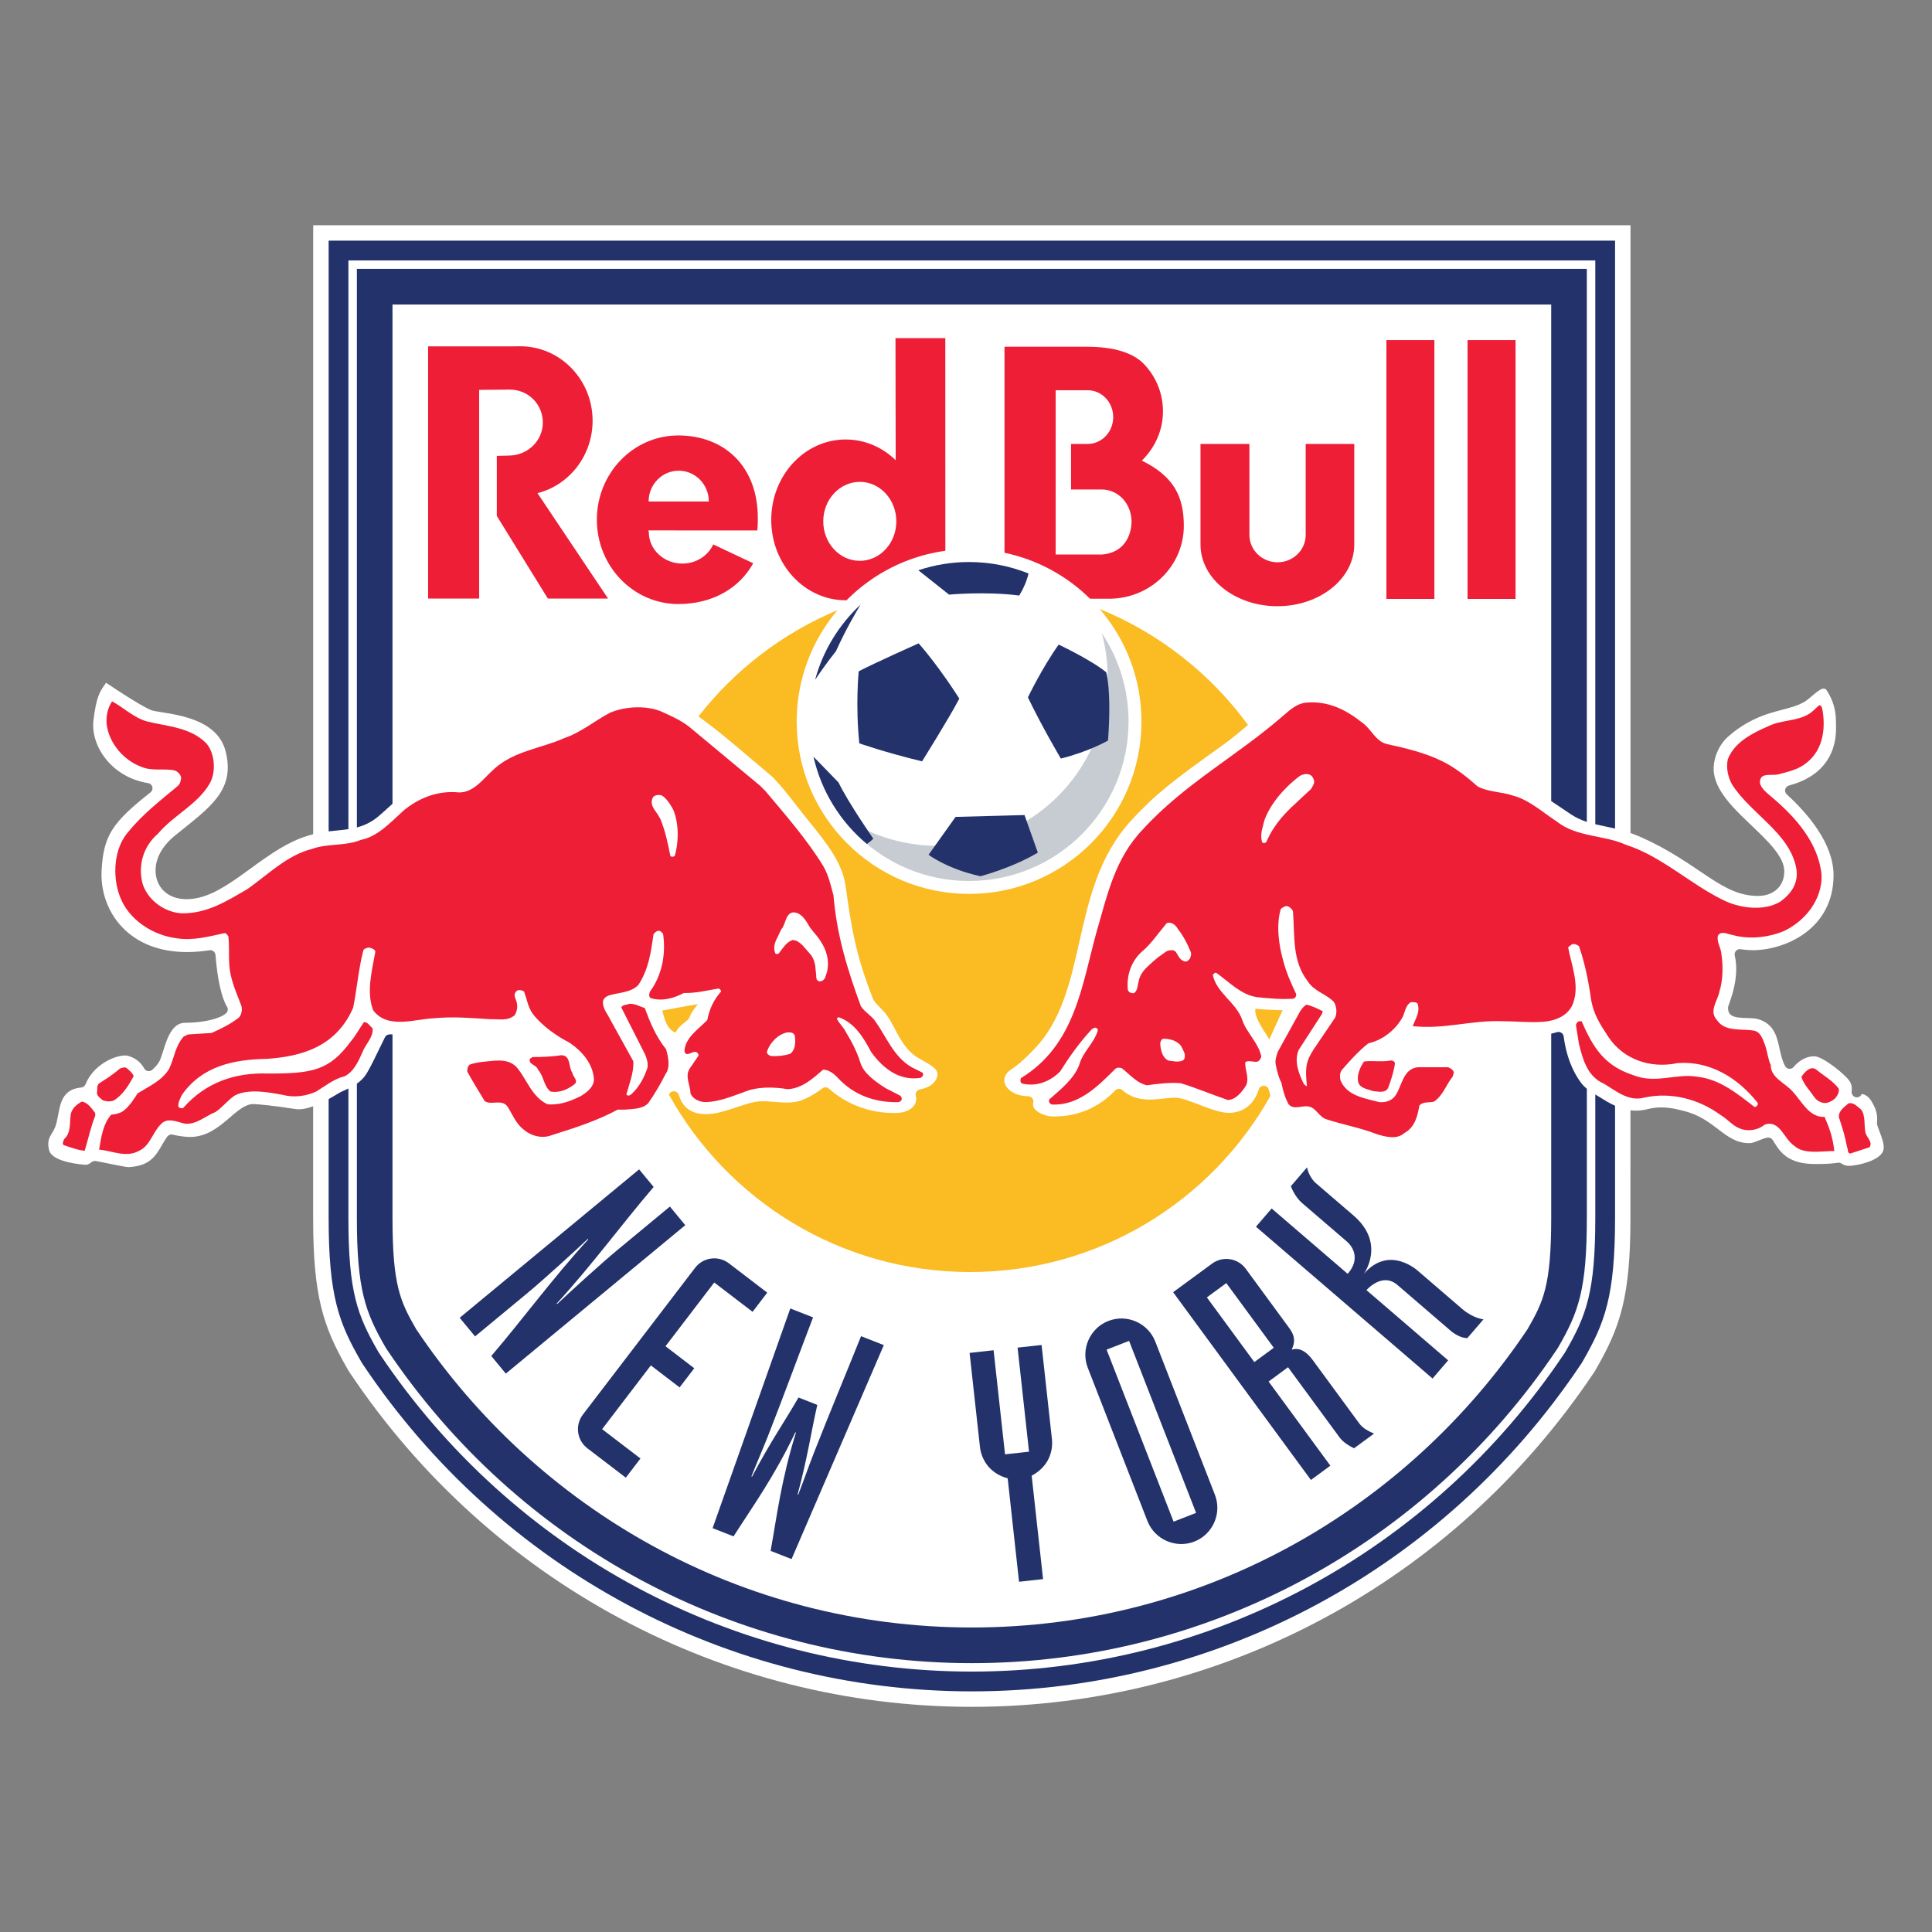 <svg height="1000" width="1000" xmlns="http://www.w3.org/2000/svg"><rect width="100%" height="100%" fill="#808080" stroke="none"/><g transform="matrix(3.357 0 0 3.357 25 116.573)"><path d="m 282.877 141.316 c -.102 -.412 -.261 -.857 -.391 -1.204 l -.122 -.323 c -.1 -.264 -.196 -.517 -.293 -.8 c -.039 -.127 -.081 -.251 -.102 -.356 c -.017 -.078 -.019 -.154 -.015 -.232 c .134 -1.506 -.244 -2.289 -.835 -3.312 c -.457 -.8 -1.099 -1.113 -1.528 -1.133 c -.11 .318 -.408 .51 -.738 .51 c -.046 0 -.09 -.005 -.137 -.01 c -.424 -.066 -.718 -.485 -.668 -.91 c .012 -.102 .025 -.21 .029 -.332 c .012 -.401 -.076 -.759 -.276 -1.133 c -.505 -.947 -4.152 -3.949 -5.538 -3.949 c -1.123 0 -2.3 .615 -3.154 1.647 c -.151 .188 -.379 .293 -.618 .293 c -.025 0 -.049 -.002 -.076 -.005 c -.264 -.025 -.497 -.178 -.627 -.415 c -.122 -.225 -.227 -.467 -.322 -.723 c -.249 -.659 -.396 -1.33 -.537 -1.98 l -.107 -.498 c -.389 -1.689 -.955 -3.39 -3.21 -4.047 c -.183 -.054 -.422 -.095 -.71 -.118 c -.244 -.025 -.51 -.035 -.781 -.043 l -.205 -.005 c -.454 -.01 -.922 -.024 -1.387 -.088 c -.925 -.136 -1.542 -.437 -1.542 -1.474 c 0 -.09 .015 -.178 .044 -.263 l .249 -.713 c .183 -.519 .447 -1.322 .654 -2.277 c .389 -1.772 .417 -3.397 .09 -4.827 c -.061 -.259 .015 -.529 .196 -.721 c .151 -.165 .363 -.258 .586 -.258 c .039 0 .078 .002 .115 .01 c .928 .141 1.682 .152 1.892 .152 c 4.809 0 12.444 -3.139 12.444 -11.57 c 0 -4.841 -3.925 -9.447 -7.213 -12.457 c -.214 -.198 -.307 -.497 -.236 -.783 c .07 -.284 .29 -.506 .573 -.582 c 4.679 -1.22 7.258 -4.334 7.258 -8.765 V 77.328 c .002 -.692 .005 -1.476 -.135 -2.319 c -.193 -1.177 -.63 -2.265 -1.323 -3.326 c -.076 -.11 -.191 -.236 -.452 -.236 c -.1 0 -.169 .021 -.195 .026 c -.185 .05 -.386 .174 -.522 .265 c -.434 .287 -1.065 .823 -1.567 1.258 c -.571 .489 -1.257 .852 -2.221 1.174 c -.586 .195 -1.194 .357 -1.843 .528 c -.34 .087 -.686 .179 -1.05 .282 c -2.228 .625 -4.665 1.53 -7.374 3.914 c -1.237 1.092 -2.096 2.907 -2.179 4.627 c -.075 1.445 .462 2.937 1.647 4.564 c 1.023 1.417 2.382 2.75 3.805 4.104 l .505 .482 c .517 .494 1.03 .985 1.518 1.472 c .743 .738 1.299 1.343 1.755 1.901 c 1.128 1.387 1.655 2.526 1.655 3.587 c 0 2.261 -1.619 3.784 -4.074 3.784 c -2.712 -.02 -4.799 -1.062 -7.701 -2.979 c -.442 -.295 -.895 -.601 -1.362 -.916 c -.965 -.649 -1.96 -1.321 -3.068 -2.014 c -2.011 -1.254 -3.866 -2.252 -5.846 -3.135 c -.549 -.245 -1.095 -.461 -1.659 -.657 V 0 H 40.842 v 93.9 c -1.036 .261 -2.031 .611 -3.025 1.077 c -1.365 .642 -2.741 1.464 -4.47 2.664 c -.747 .517 -1.479 1.048 -2.199 1.578 c -.644 .467 -1.279 .93 -1.911 1.371 c -2.849 1.997 -5.292 3.325 -7.941 3.325 c -2.616 0 -4.474 -1.53 -4.729 -3.899 c -.222 -2.09 .845 -4.2 3.007 -5.949 l 1.192 -.956 c .884 -.709 1.717 -1.377 2.471 -2.021 c 1.255 -1.077 2.111 -1.948 2.768 -2.812 c 1.627 -2.138 2.039 -4.338 1.341 -7.131 c -.63 -2.513 -2.562 -4.223 -5.909 -5.227 c -1.194 -.362 -2.409 -.58 -3.546 -.764 l -.396 -.064 c -.35 -.055 -.667 -.107 -.94 -.158 c -.367 -.067 -.623 -.132 -.772 -.194 c -1.815 -.808 -5.761 -3.448 -6.552 -3.98 l -.323 -.217 l -.22 .32 c -.723 1.035 -1.29 1.855 -1.722 5.452 c -.475 3.971 2.797 8.818 8.431 9.705 c .312 .05 .568 .283 .649 .589 c .081 .308 -.029 .634 -.28 .832 c -5.96 4.687 -7.229 6.698 -7.544 11.964 c -.193 3.265 .947 6.466 3.137 8.789 c 2.389 2.535 5.852 3.874 10.019 3.874 c 1.109 0 2.281 -.095 3.482 -.282 c .042 -.007 .084 -.009 .124 -.009 c .179 0 .355 .059 .494 .172 c .178 .138 .285 .343 .303 .565 c .278 3.664 .942 6.643 1.772 7.973 c .203 .324 .147 .751 -.135 1.012 c -.258 .234 -.662 .467 -1.175 .664 c -1.272 .498 -3.199 .806 -5.121 .806 c -1.2 0 -2.092 .822 -2.809 2.592 c -.234 .574 -.422 1.186 -.611 1.78 l -.052 .166 c -.096 .302 -.184 .581 -.275 .825 c -.083 .229 -.17 .439 -.263 .613 c -.24 .427 -.596 .847 -1.087 1.282 c -.15 .132 -.338 .201 -.529 .201 c -.045 0 -.093 0 -.136 -.01 c -.239 -.042 -.447 -.191 -.565 -.4 c -.587 -1.06 -1.514 -1.736 -2.752 -2.006 l -.027 -.002 h -.124 c -1.831 0 -4.992 1.545 -6.158 4.449 c -.11 .269 -.36 .464 -.651 .493 l -.145 .019 c -1.46 .151 -2.377 .83 -2.897 2.128 c -.217 .551 -.346 1.167 -.449 1.704 l -.078 .396 c -.082 .449 -.17 .901 -.284 1.343 c -.092 .353 -.217 .664 -.407 1.01 c -.093 .171 -.188 .325 -.275 .473 c -.068 .113 -.135 .22 -.193 .323 c -.325 .596 -.489 1.206 -.23 2.245 c .117 .476 .494 .886 1.117 1.223 c .46 .252 1.056 .466 1.772 .639 c 1.27 .31 2.527 .407 2.769 .407 c .176 0 .348 -.049 .517 -.146 c .123 -.066 .238 -.159 .372 -.259 c .145 -.11 .341 -.18 .529 -.18 c .04 0 .083 .005 .123 .01 l .592 .112 c .488 .093 1.095 .215 1.698 .337 l .098 .022 c .578 .115 1.148 .227 1.61 .315 c .249 .049 .472 .086 .637 .11 c .187 .026 .332 .042 .419 .042 h .005 c 2.517 -.122 3.58 -1.099 4.284 -2.038 c .198 -.266 .375 -.544 .55 -.837 l .284 -.486 l .215 -.361 c .205 -.354 .41 -.676 .636 -.984 c .155 -.209 .395 -.327 .647 -.327 c .067 0 .138 .01 .207 .025 c .288 .078 .577 .132 .823 .176 c .585 .1 1.117 .151 1.345 .166 c .167 .012 .327 .017 .487 .017 c 2.382 0 4.157 -1.328 5.629 -2.573 l .481 -.41 c .229 -.193 .448 -.388 .668 -.569 c .295 -.244 .682 -.561 1.085 -.827 c .715 -.476 1.319 -.696 1.907 -.696 l .144 .005 c .573 .035 2.725 .191 6.377 .771 c .155 .022 .315 .034 .477 .034 c .612 0 1.352 -.158 2.207 -.469 v 17.239 c 0 12.097 1.554 16.752 5.275 23.223 l .209 .361 l .232 .349 c 21.571 32.201 57.399 51.428 95.84 51.428 c 38.439 0 74.264 -19.224 95.841 -51.425 l .232 -.347 l .21 -.366 c 3.715 -6.466 5.27 -11.121 5.27 -23.223 V 136.466 c .269 .033 .544 .051 .828 .05 c .605 0 1.23 -.081 1.857 -.239 c .676 -.175 1.352 -.259 2.065 -.259 c .354 0 .703 .024 1.038 .059 c .895 .098 1.692 .297 2.336 .459 l .169 .044 c 1.046 .261 2.038 .673 3.029 1.264 c .816 .488 1.504 1.01 2.168 1.516 l .178 .135 c 1.317 1.001 2.685 2.035 4.593 2.035 c .071 0 .149 -.002 .23 -.005 c .127 -.005 .274 -.043 .337 -.063 c .105 -.029 .229 -.068 .368 -.117 c .259 -.093 .569 -.217 .876 -.342 c .3 -.115 .637 -.249 1.023 -.325 c .049 -.01 .102 -.015 .154 -.015 c .264 0 .512 .129 .663 .351 c .098 .144 .198 .305 .305 .475 c .191 .312 .386 .632 .637 .955 c .735 .948 2.075 2.216 5.204 2.295 c .285 .008 .559 .01 .823 .01 c 1.628 0 2.631 -.124 3.08 -.2 c .046 -.01 .087 -.01 .135 -.01 c .161 0 .32 .046 .456 .144 c .332 .23 .686 .342 1.077 .342 c .843 0 2.092 -.254 3.11 -.63 c .601 -.219 1.096 -.475 1.464 -.747 c .478 -.356 .757 -.752 .823 -1.171 c .051 -.318 .018 -.694 -.1 -1.159" fill="#fff"/><path d="m 236.294 132.189 c -1.372 -1.859 -2.289 -4.32 -2.646 -7.108 c -.029 -.236 -.164 -.447 -.363 -.571 c -.13 -.083 -.281 -.127 -.43 -.127 c -.083 0 -.166 .01 -.241 .036 c -.283 .09 -.583 .163 -.888 .227 v 2.205 v 26.228 c 0 10.435 -1.213 12.893 -3.647 17.131 c -18.598 27.759 -50.032 45.999 -85.679 45.999 c -35.648 0 -67.085 -18.241 -85.682 -45.999 c -2.431 -4.237 -3.647 -6.696 -3.647 -17.131 v -23.965 v -4.359 c -.07 .002 -.146 .007 -.214 .007 h -.21 h -.015 c -.305 0 -.583 .169 -.72 .437 c -.353 .713 -.702 1.425 -1.03 2.104 l -.595 1.218 c -.548 1.111 -1.111 2.209 -1.526 2.732 c -.369 .463 -.785 .822 -1.183 1.104 v 3.566 v 17.157 c 0 11.091 1.334 14.572 4.377 19.864 l .095 .166 l .105 .157 c 20.319 30.331 54.055 48.441 90.245 48.441 c 36.191 0 69.927 -18.109 90.246 -48.441 l .105 -.157 l .093 -.161 c 3.044 -5.295 4.377 -8.773 4.377 -19.869 v -17.602 v -2.332 c -.368 -.301 -.67 -.612 -.925 -.957" fill="#23326a"/><path d="m 51.928 90.24 l .295 -.272 c .276 -.253 .559 -.509 .847 -.765 V 12.227 H 231.724 v 76.561 c .55 .362 1.095 .728 1.623 1.087 c .473 .325 .942 .639 1.391 .94 c .834 .55 1.641 .909 2.48 1.183 V 6.734 H 47.577 v 86.12 c .821 -.215 1.637 -.538 2.474 -1.078 c .533 -.345 1.093 -.823 1.877 -1.536" fill="#23326a"/><path d="M 46.272 93.117 V 5.428 H 238.522 V 92.36 c .342 .082 .69 .159 1.052 .234 l .376 .078 c .523 .109 1.067 .228 1.621 .358 V 2.382 H 43.225 v 91.08 c .466 -.058 .922 -.103 1.371 -.147 c .572 -.057 1.127 -.116 1.675 -.198" fill="#23326a"/><path d="m 238.683 134.122 c -.054 -.033 -.106 -.068 -.161 -.101 v 2.322 v 16.735 c 0 11.414 -1.387 15.017 -4.55 20.518 l -.115 .203 l -.132 .193 c -20.56 30.692 -54.702 49.014 -91.327 49.014 c -36.626 0 -70.769 -18.322 -91.33 -49.014 l -.131 -.196 l -.115 -.2 c -3.165 -5.507 -4.551 -9.11 -4.551 -20.518 v -16.533 v -3.444 c -.22 .105 -.435 .204 -.638 .298 l -.094 .044 c -.324 .146 -.591 .274 -.813 .414 c -.509 .317 -1.014 .611 -1.502 .876 v 3.547 v 14.797 c 0 12.089 1.587 16.174 4.956 22.037 l .169 .293 l .187 .28 c 21.128 31.54 56.217 50.37 93.862 50.37 c 37.645 0 72.732 -18.83 93.861 -50.37 l .185 -.28 l .169 -.293 c 3.368 -5.859 4.957 -9.945 4.957 -22.037 v -14.902 v -2.409 c -.855 -.386 -1.624 -.861 -2.309 -1.29 c -.191 -.124 -.386 -.239 -.579 -.356" fill="#23326a"/><path d="m 186.115 120.809 c -.239 1.443 1.615 3.713 2.148 4.736 c .259 -.522 1.813 -4.075 2.047 -4.507 c -.758 -.045 -2.826 -.06 -4.196 -.229" fill="#fabb23"/><path d="m 96.697 124.486 c .737 -1.313 1.554 -1.518 2.099 -2.191 c .312 -.899 .75 -1.419 1.363 -2.189 c -1.483 .225 -4.302 .759 -5.495 .98 c .273 .85 .532 2.817 2.033 3.401" fill="#fabb23"/><path d="m 188.417 134.19 c -.086 -.288 -.164 -.586 -.236 -.89 c -.086 -.354 -.391 -.606 -.752 -.616 h -.029 c -.351 0 -.661 .228 -.761 .564 c -.391 1.272 -1.475 3.432 -4.375 3.607 c -.07 .005 -.139 .008 -.212 .008 c -1.294 0 -2.99 -.646 -4.114 -1.076 l -.515 -.198 c -.576 -.222 -1.142 -.437 -1.672 -.623 c -.769 -.259 -1.327 -.396 -1.76 -.432 c -.105 -.01 -.22 -.013 -.34 -.013 c -.166 0 -.342 .01 -.525 .022 c -.33 .025 -.673 .061 -1.038 .1 c -.71 .079 -1.494 .166 -2.277 .166 h -.178 c -1.679 -.034 -2.994 -.507 -4.015 -1.444 c -.151 -.141 -.347 -.215 -.542 -.215 c -.21 0 -.417 .088 -.574 .249 c -2.568 2.66 -5.729 4.013 -9.412 4.013 h -.332 c -.764 -.02 -2.123 -.44 -2.692 -1.171 c -.227 -.293 -.295 -.601 -.21 -.96 c .059 -.237 .002 -.481 -.149 -.676 c -.146 -.188 -.373 -.302 -.613 -.307 c -2.084 -.034 -3.322 -1.03 -3.622 -1.996 c -.232 -.757 .086 -1.492 .898 -2.075 l .2 -.139 c .29 -.203 .632 -.437 1.087 -.813 c .678 -.559 1.462 -1.31 2.397 -2.289 c 1.931 -2.016 3.381 -4.476 4.559 -7.726 c 1.008 -2.774 1.692 -5.803 2.35 -8.73 l .1 -.439 c 1.369 -6.027 2.914 -12.865 7.846 -18.248 c 3.644 -3.981 6.432 -6.174 14.128 -11.648 c 1.312 -.931 2.636 -2.045 3.934 -3.149 c -5.777 -7.899 -13.685 -14.139 -22.877 -17.88 c 4.019 4.657 6.455 10.72 6.455 17.355 c 0 14.68 -11.9 26.581 -26.582 26.581 c -14.68 0 -26.579 -11.902 -26.579 -26.581 c 0 -6.545 2.369 -12.533 6.29 -17.165 c -8.491 3.547 -15.864 9.232 -21.442 16.389 c 1.378 .975 2.704 1.998 4.324 3.328 c 1.095 .899 2.287 1.913 3.689 3.103 c .987 .838 2.079 1.765 3.317 2.807 c .73 .713 1.657 1.77 2.784 3.2 c .372 .469 .738 .94 1.09 1.393 c .512 .66 .99 1.283 1.419 1.805 c 3.45 4.224 5.577 7.036 6.07 10.511 c .952 6.76 1.574 10.606 4.226 17.39 c .05 .127 .152 .291 .303 .479 c .141 .188 .322 .386 .515 .582 l .602 .633 c .207 .217 .408 .44 .575 .647 c .427 .56 .793 1.202 1.093 1.76 l .278 .525 c .239 .452 .487 .913 .752 1.369 c .613 1.047 1.507 2.361 3.012 3.21 c 1.585 .888 1.901 1.073 2.445 1.581 c .253 .239 .375 .517 .372 .85 c -.008 .493 -.295 1.064 -.738 1.452 c -.484 .432 -1.149 .726 -1.97 .872 c -.22 .039 -.412 .166 -.532 .356 c -.12 .19 -.158 .419 -.1 .634 c .141 .535 .035 1.079 -.302 1.529 c -.505 .678 -1.44 1.073 -2.627 1.113 c -.173 .005 -.343 .005 -.51 .005 c -4.997 0 -8.386 -2.35 -9.964 -3.749 c -.149 -.135 -.342 -.205 -.53 -.205 c -.167 0 -.33 .051 -.468 .153 l -.212 .154 c -.58 .415 -1.448 1.044 -2.571 1.506 c -.772 .368 -1.629 .532 -2.737 .532 c -.397 0 -.785 -.022 -1.15 -.046 c -.26 -.015 -.519 -.037 -.777 -.057 c -.385 -.032 -.767 -.061 -1.145 -.083 c -.212 -.009 -.415 -.015 -.607 -.015 c -.426 0 -.788 .027 -1.106 .086 c -.899 .161 -1.861 .483 -2.881 .822 l -.677 .225 c -1.188 .383 -2.562 .802 -3.801 .854 c -.102 .002 -.201 .005 -.298 .005 c -1.812 0 -3.094 -.686 -3.811 -2.038 c -.147 -.279 -.268 -.581 -.372 -.925 c -.096 -.315 -.37 -.539 -.692 -.563 c -.026 -.005 -.05 -.008 -.079 -.008 c -.295 0 -.568 .164 -.704 .431 c -.017 .032 -.034 .06 -.05 .091 c 9.053 16.312 26.447 27.353 46.425 27.353 c 19.899 0 37.236 -10.956 46.318 -27.163 c -.005 -.018 -.011 -.034 -.017 -.051" fill="#fabb23"/><path d="m 83.922 30.149 c 0 -6.344 -4.994 -11.485 -11.155 -11.485 c -.188 0 -1.051 .002 -1.235 .013 h -12.975 v 38.883 h 7.876 v -32.174 l 4.696 -.043 c 2.909 0 5.119 2.278 5.119 5.09 c 0 2.809 -2.359 5.085 -5.266 5.085 l -1.829 .043 v 9.261 l 7.869 12.738 h 9.283 L 75.423 41.31 c 4.88 -1.228 8.499 -5.76 8.499 -11.161" fill="#ed1e36"/><path d="m 92.561 42.594 c 0 -2.619 2.078 -4.744 4.641 -4.744 c 2.562 0 4.639 2.124 4.639 4.744 z m 4.573 -10.18 c -6.933 0 -12.555 5.816 -12.555 12.992 c 0 7.176 5.624 13.003 12.559 13.003 c 5.29 0 9.419 -2.45 11.549 -6.284 l -6.168 -2.909 c -.784 1.736 -2.62 2.954 -4.76 2.954 c -2.856 0 -5.168 -2.17 -5.168 -4.844 c 0 -.172 -.07 -.102 -.05 -.27 l 16.782 .007 c .049 -.532 .077 -1.075 .072 -1.631 c .115 -8.407 -5.326 -13.018 -12.261 -13.018" fill="#ed1e36"/><path d="m 119.486 45.659 c 0 -3.362 2.524 -6.087 5.634 -6.087 c 3.112 0 5.633 2.724 5.633 6.087 c 0 3.362 -2.522 6.087 -5.633 6.087 c -3.11 0 -5.634 -2.724 -5.634 -6.087 m 18.826 4.535 l -.008 -32.782 h -7.681 l .03 18.821 c -2.034 -1.992 -4.749 -3.196 -7.711 -3.196 c -6.337 0 -11.475 5.548 -11.475 12.396 c 0 6.843 5.138 12.393 11.475 12.393 c .046 0 .092 -.003 .138 -.004 c 4.008 -4.049 9.309 -6.811 15.232 -7.627" fill="#ed1e36"/><path d="m 218.826 57.617 h 7.404 V 17.711 h -7.404 z" fill="#ed1e36"/><path d="m 193.872 47.746 c 0 2.334 -1.942 4.226 -4.34 4.226 c -2.397 0 -4.34 -1.892 -4.34 -4.226 V 33.728 h -7.54 V 49.236 c 0 5.252 5.306 9.508 11.854 9.508 c 6.546 0 11.853 -4.256 11.853 -9.508 V 33.728 h -7.487 z" fill="#ed1e36"/><path d="m 162.404 50.775 h -7.083 v -25.33 h 4.943 c 2.17 0 3.929 1.852 3.929 4.139 c 0 2.284 -1.76 4.138 -3.929 4.138 h -2.571 v 7.024 h 4.711 c 2.631 0 4.62 2.235 4.62 5.004 c -.095 2.865 -1.76 4.84 -4.62 5.026 m 6.2 -14.479 c 2.023 -1.99 3.261 -4.657 3.261 -7.588 c 0 -2.658 -.969 -5.096 -2.663 -7.014 c -1.765 -2.049 -4.892 -2.957 -9.117 -2.957 h -12.653 V 50.502 c 5.082 1.062 9.627 3.575 13.19 7.085 h 3.155 c 6.263 -.107 11.303 -5.119 11.303 -11.231 c 0 -4.449 -1.484 -7.618 -6.476 -10.06" fill="#ed1e36"/><path d="m 206.314 57.617 h 7.401 V 17.711 h -7.401 z" fill="#ed1e36"/><path d="m 121.993 90.858 c 7.748 5.599 18.675 6.487 27.215 1.897 c 9.276 -4.8 14.893 -14.691 14.038 -25.351 c -.161 -1.548 -.407 -3.053 -.812 -4.517 c 2.619 3.94 4.125 8.608 4.125 13.633 c 0 13.576 -11.008 24.587 -24.59 24.587 c -8.229 0 -15.512 -4.042 -19.976 -10.251" fill="#c6ccd2"/><path d="m 134.72 82.662 c -5.746 -1.388 -9.674 -2.778 -9.674 -2.778 c -.619 -5.936 -.094 -11.105 -.094 -11.105 c 2.486 -1.295 9.238 -4.312 9.238 -4.312 c 3.209 3.642 6.274 8.521 6.274 8.521 c -1.486 2.874 -5.745 9.674 -5.745 9.674 m -9.476 -24.166 c -.58 .942 -2.269 3.781 -3.79 7.168 c -1.434 1.796 -2.686 3.623 -3.227 4.427 c 1.22 -4.511 3.689 -8.505 7.017 -11.595 m 25.799 14.302 c 0 0 2.154 -4.497 4.741 -8.138 c 0 0 4.979 2.345 7.325 4.262 c 0 0 .86 2.679 .285 10.53 c 0 0 -2.97 1.724 -7.276 2.779 c 0 0 -2.922 -4.931 -5.075 -9.433 m -11.155 18.431 l 10.628 -.286 l 2.058 5.793 c -4.021 2.393 -8.856 3.64 -8.856 3.64 c -5.074 -1.105 -7.994 -3.305 -7.994 -3.305 z m 2.079 -39.299 c 3.244 0 6.341 .629 9.173 1.77 c -.098 .454 -.442 1.752 -1.438 3.397 c -5.124 -.67 -10.82 -.142 -10.82 -.142 l -4.734 -3.755 c 2.454 -.823 5.087 -1.269 7.819 -1.269 m -15.754 43.468 c -4.074 -3.404 -7.029 -8.1 -8.233 -13.459 c 1.315 1.362 3.859 3.976 3.859 3.976 c 1.532 3.163 5.362 8.666 5.362 8.666 c -.275 .304 -.708 .625 -.988 .817" fill="#23326a"/><path d="m 63.428 168.457 l 2.373 2.871 l 8.018 -6.635 c 2.442 -2.022 7.17 -6.322 9.368 -8.402 l .065 .079 c -5.457 5.946 -9.976 12.165 -14.952 17.98 l 2.244 2.714 l 27.667 -22.886 l -2.372 -2.87 l -8.022 6.639 c -2.441 2.016 -7.17 6.322 -9.367 8.397 l -.066 -.078 c 5.457 -5.947 9.973 -12.164 14.952 -17.98 l -2.242 -2.712 z" fill="#23326a"/><path d="m 110.85 164.581 l -5.912 -4.521 c -1.637 -1.25 -3.964 -.939 -5.216 .698 l -17.289 22.613 c -1.252 1.636 -.943 3.964 .695 5.216 l 5.915 4.519 l 2.259 -2.954 l -5.911 -4.521 l 7.513 -9.833 l 4.434 3.393 l 2.26 -2.954 l -4.434 -3.393 l 7.513 -9.828 l 5.913 4.521 l 2.26 -2.959 z" fill="#23326a"/><path d="m 102.426 200.893 l 3.229 1.266 c 2.947 -4.623 6.204 -9.075 9.526 -16.038 l .095 .037 c -2.292 7.367 -2.926 12.844 -3.906 18.238 l 3.229 1.267 l 14.227 -32.992 l -3.511 -1.377 c -2.397 5.976 -4.905 11.958 -7.255 17.953 c -.842 2.153 -1.594 4.345 -2.439 6.498 l -.092 -.034 c 1.558 -5.766 2.116 -9.813 3.042 -13.825 l -2.902 -1.138 c -2.049 3.574 -4.389 6.923 -7.163 12.21 l -.092 -.039 c .842 -2.151 1.782 -4.267 2.626 -6.423 c 2.349 -5.992 4.574 -12.087 6.876 -18.1 l -3.511 -1.376 z" fill="#23326a"/><path d="m 149.674 209.157 l 3.703 -.41 l -1.756 -15.944 c 1.099 -.579 1.921 -1.377 2.475 -2.348 c .544 -1.021 .773 -2.16 .647 -3.308 l -1.594 -14.496 l -3.7 .405 l 1.764 16.047 l -3.7 .408 l -1.765 -16.05 l -3.698 .41 l 1.595 14.497 c .129 1.149 .597 2.209 1.351 3.087 c .748 .831 1.726 1.431 2.925 1.753 l 1.752 15.95 z" fill="#23326a"/><path d="m 176.972 198.539 l -3.469 1.353 l -10.328 -26.523 l 3.466 -1.352 z m -7.504 1.25 c 1.115 2.856 4.37 4.287 7.231 3.174 c 2.856 -1.113 4.288 -4.367 3.172 -7.225 l -9.194 -23.619 c -1.116 -2.861 -4.369 -4.292 -7.228 -3.174 c -2.858 1.109 -4.292 4.364 -3.176 7.225 z" fill="#23326a"/><path d="m 178.631 165.312 l 3 -2.204 l 7.321 9.973 l -3 2.203 z m 16.044 28.149 l 3 -2.202 l -9.523 -12.976 l 2.998 -2.202 l 7.948 10.826 c .537 .728 1.454 1.301 2.226 1.672 l 3.08 -2.26 c -.943 -.434 -1.714 -.805 -2.304 -1.615 l -7.083 -9.646 c -1.311 -1.785 -2.365 -1.948 -3.303 -1.694 c .432 -.942 .654 -1.913 -.359 -3.295 l -6.724 -9.164 c -1.22 -1.659 -3.539 -2.016 -5.202 -.796 l -6 4.404 z" fill="#23326a"/><path d="m 194.078 145.266 l -2.493 2.9 c 0 0 .544 1.577 1.748 2.615 c 1.208 1.038 6.84 5.878 6.84 5.878 c 0 0 2.702 2.079 .173 5.024 l -11.726 -10.079 l -2.417 2.812 l 27.227 23.406 l 2.404 -2.803 l -12.595 -10.828 c 0 0 2.414 -2.821 4.763 -.803 c 2.009 1.726 8.086 6.954 8.086 6.954 c 0 0 1.286 1.23 2.704 1.25 l 2.49 -2.897 c 0 0 -1.567 -.135 -3.261 -1.584 c -1.687 -1.45 -6.732 -5.79 -6.732 -5.79 c 0 0 -4.469 -4.269 -8.47 .384 c 0 0 3.469 -4.682 -1.577 -9.02 c -3.978 -3.422 -5.971 -5.131 -5.971 -5.131 c 0 0 -.949 -.962 -1.193 -2.287" fill="#23326a"/><path d="m 75.499 130.197 c .93 1.02 .882 2.595 1.949 3.383 c 1.39 .234 2.64 -.322 3.708 -1.157 c .604 -.508 -.279 -1.157 -.371 -1.762 c -.602 -.881 -.187 -2.642 -1.67 -2.688 c -1.482 .23 -2.965 .281 -4.449 .281 l -.417 .276 c -.277 .881 1.02 .881 1.25 1.667" fill="#ed1e36"/><path d="m 5.19 135.113 c -.742 .368 -1.53 1.065 -1.715 1.899 c -.235 1.484 .093 2.876 -1.068 3.94 c -.045 .278 -.325 .6 -.045 .88 c 1.02 .323 1.993 .74 3.245 .881 c .554 -1.811 .972 -3.801 1.621 -5.378 v -.466 c -.557 -.693 -1.114 -1.575 -2.039 -1.758" fill="#ed1e36"/><path d="m 120.075 115.118 c -.012 .035 -.141 .394 -.141 .394 c -.007 .028 -.122 .403 -.122 .403 c -.136 .365 -.348 .568 -.665 .644 c -.186 .054 -.365 .026 -.505 -.079 c -.141 -.107 -.225 -.277 -.225 -.47 c 0 -.01 -.026 -.415 -.026 -.415 l -.143 -1.427 c -.115 -.665 -.31 -1.175 -.618 -1.605 c -.01 -.013 -.625 -.728 -.625 -.728 c -.022 -.028 -.708 -.803 -.708 -.803 c -.544 -.544 -1.034 -.804 -1.544 -.822 c -.398 .124 -.758 .387 -1.143 .809 l -.495 .606 l -.432 .582 c -.157 .273 -.512 .12 -.514 .117 c 0 0 -.032 -.017 -.062 -.032 c -.012 -.03 -.025 -.065 -.025 -.065 c -.113 -.281 -.154 -.548 -.154 -.8 c 0 -.445 .135 -.842 .27 -1.167 l .377 -.772 l .432 -.913 l .058 -.084 c .131 -.126 .255 -.348 .398 -.723 l .115 -.315 l .253 -.648 c .384 -.824 .954 -1.045 1.792 -.69 c .65 .348 1.05 .897 1.352 1.39 l .205 .342 l .265 .435 l .548 .697 c 1.495 1.677 2.22 3.26 2.22 4.896 c 0 .407 -.045 .823 -.136 1.24 m -5.679 12.628 c 0 0 -.021 .015 -.01 .025 c -.013 -.007 -.045 .002 -.045 .002 c -.86 .271 -1.831 .384 -2.89 .332 l -.059 -.012 c .002 .002 -.192 -.086 -.192 -.086 c -.002 -.002 -.205 -.127 -.205 -.127 c -.103 -.083 -.258 -.261 -.169 -.522 c .4 -1.208 1.595 -2.59 3.099 -2.9 c .038 -.004 .13 -.004 .13 -.004 h .21 l .338 .046 c .163 .046 .442 .181 .513 .577 c .022 .222 .043 .469 .043 .723 c 0 .713 -.15 1.489 -.763 1.948 m -17.663 -30.568 l -.115 -.029 c 0 0 -.006 .022 -.013 .045 c -.015 .017 -.032 .034 -.032 .034 c -.133 .129 -.367 .226 -.601 .069 c 0 0 -.033 -.023 -.062 -.043 c -.008 -.035 -.015 -.076 -.015 -.076 c -.36 -1.847 -.772 -3.804 -1.521 -5.622 c 0 .002 -.429 -.735 -.429 -.735 l -.167 -.232 l -.367 -.532 c -.293 -.468 -.577 -1.1 -.185 -1.851 l .043 -.057 c .339 -.337 .933 -.365 1.341 -.212 l .052 .028 c .789 .544 1.3 1.446 1.672 2.104 c .468 1.09 .708 2.457 .708 3.869 c 0 1.078 -.138 2.182 -.422 3.21 l .115 .029 m 36.377 32.648 c -2.78 -1.623 -3.889 -4.679 -5.606 -7.093 c -.601 -.881 -1.667 -1.438 -2.225 -2.318 c -1.992 -5.425 -3.707 -10.846 -4.216 -17.057 c -.417 -1.529 -.74 -3.104 -1.577 -4.542 c -2.502 -4.079 -5.745 -7.789 -8.899 -11.543 c -.279 -.277 -.281 -.303 -.88 -.88 l -10.985 -9.13 c -1.345 -1.02 -2.874 -1.669 -4.404 -2.364 c -2.317 -.882 -5.469 -.696 -7.738 .28 c -2.365 1.25 -4.497 3.059 -7.002 3.892 c -3.611 1.622 -7.691 1.946 -10.798 4.729 c -1.807 1.577 -3.337 4.032 -6.027 3.614 c -3.012 -.14 -5.699 .973 -7.971 2.826 c -2.042 1.856 -3.983 4.033 -6.628 4.544 c -2.317 .973 -5.144 .507 -7.508 1.39 c -3.756 .925 -6.721 3.893 -9.916 6.165 c -3.199 1.852 -6.258 3.846 -10.248 3.754 c -2.591 -.185 -5.096 -1.993 -5.93 -4.495 c -.788 -2.877 .091 -5.841 2.364 -7.788 c 2.364 -2.826 6.115 -4.497 7.973 -7.741 c .973 -1.715 .832 -4.494 -.466 -6.116 c -2.457 -2.55 -5.979 -2.645 -9.175 -3.432 c -2.039 -.558 -3.617 -2.132 -5.424 -3.105 c -.696 1.064 -.927 2.225 -.833 3.522 c .37 2.921 2.593 5.56 5.374 6.58 c 1.622 .698 3.477 .188 5.144 .558 c .466 .184 .93 .647 .972 1.157 c -.086 .465 -.134 .927 -.551 1.252 c -2.597 2.18 -5.33 4.264 -7.511 6.952 c -2.317 2.504 -2.595 6.905 -1.387 10.06 c 1.343 3.614 5.097 5.979 8.71 6.442 c 2.643 .417 5.009 -.279 7.417 -.788 c .325 0 .465 .326 .602 .51 c .233 2.132 -.092 4.032 .372 5.979 c .417 1.808 1.02 3.059 1.667 4.819 c .095 .601 0 1.252 -.417 1.716 c -1.341 1.023 -2.734 1.718 -4.216 2.368 l -3.614 .229 l -.697 .328 c -1.345 1.577 -1.39 3.197 -2.223 4.957 c -1.115 1.857 -3.152 2.733 -4.87 3.8 c -.554 .881 -1.159 1.809 -1.944 2.505 c -.606 .556 -1.345 .696 -2.133 .788 c -1.252 1.438 -1.529 3.429 -1.857 5.378 c 2.041 .185 4.176 1.296 6.167 .185 c 1.715 -.791 2.087 -2.876 3.385 -4.125 c 1.019 -1.113 2.55 -.279 3.754 -.049 c 1.805 .093 3.105 -1.204 4.636 -1.806 c 1.062 -.693 1.944 -1.899 3.055 -2.597 c 2.135 -1.016 5.099 -.464 7.325 -.044 c 1.76 .462 3.615 .185 5.144 -.512 c 1.438 -.878 2.781 -1.992 4.402 -2.363 c 1.437 -.74 2.135 -2.363 2.736 -3.705 c .46 -1.255 1.667 -2.226 1.575 -3.662 c -.372 -.328 -.787 -1.025 -1.343 -.979 c -.696 .979 -1.205 1.994 -1.993 2.925 c -3.352 4.572 -5.987 5.004 -12.792 5.004 c -5.054 -.186 -9.597 1.347 -13.07 5.285 c -.233 .14 -.558 .044 -.743 -.137 c -.137 -.559 .328 -1.482 .557 -1.899 c 3.107 -4.401 7.926 -5.421 13.023 -5.511 c 2.78 -.191 5.423 -.652 7.789 -1.855 c 2.641 -1.343 4.446 -3.437 5.561 -6.035 c .6 -2.92 .835 -6.072 1.577 -8.853 c .09 -.277 .785 -.485 1.014 -.392 c .278 .046 .83 .299 .83 .625 c -.506 2.871 -1.429 6.253 -.318 9.035 c 2.225 2.926 6.352 1.349 9.366 1.207 c 3.151 -.279 5.684 -.032 8.697 .152 c 1.482 -.044 2.58 .318 3.737 -.608 c .322 -.51 .455 -1.203 .362 -1.757 c -.095 -.835 -.789 -1.338 0 -2.035 c .23 -.185 .923 -.062 1.107 .17 c .417 1.16 .603 2.41 1.345 3.43 c 1.484 1.903 3.661 3.388 5.698 4.452 c 1.946 1.347 3.57 3.247 3.71 5.609 c 0 1.206 -1.113 2.038 -2.041 2.597 c -1.575 .786 -3.292 1.435 -5.143 1.25 c -2.461 -1.204 -3.107 -3.801 -4.729 -5.702 c -.832 -.925 -2.084 -1.111 -3.337 -1.018 c -1.345 .137 -2.688 .183 -3.892 .603 c -.325 .278 -.417 .693 -.372 1.113 c .835 1.528 1.762 3.013 2.687 4.54 c 1.07 .649 2.552 -.371 3.477 .786 c .787 1.208 1.298 2.646 2.505 3.573 c 1.161 1.016 2.921 1.48 4.449 .833 c 3.43 -1.067 6.861 -2.177 10.059 -3.893 h 1.064 c 1.298 -.139 2.737 -.046 3.663 -1.02 c 1.019 -1.484 1.854 -2.873 2.642 -4.45 c .787 -1.067 .417 -2.689 .095 -3.847 c -1.577 -1.945 -2.459 -4.128 -3.294 -6.354 c -.785 -.232 -1.483 -.695 -2.362 -.649 c -.415 .184 -1.02 .091 -1.253 .557 l 3.663 7.234 c .23 .557 .51 1.343 .37 2.084 c -.51 1.533 -1.298 3.013 -2.547 4.125 c -.232 .141 -.51 .281 -.695 -.044 c .415 -1.577 1.157 -3.29 1.065 -5.099 l -3.567 -6.446 c -.419 -.882 -1.161 -1.67 -1.115 -2.69 c 0 -.465 .415 -.787 .79 -.972 c 1.575 -.512 3.474 -.417 4.679 -1.667 c 1.578 -2.461 1.905 -4.87 2.322 -7.789 c .093 -.185 .468 -.542 .745 -.542 c .278 -.092 .595 .312 .732 .45 c .468 3.197 -.184 6.441 -2.037 8.945 c -.092 .325 -.232 .743 .138 .974 c 1.762 .556 3.616 0 5.099 -.788 c 1.901 .046 3.661 -.417 5.379 -.695 c .184 .09 .369 .278 .369 .462 c -1.157 1.298 -1.808 2.735 -2.132 4.407 c -1.393 1.438 -3.384 2.688 -3.525 4.777 c .233 1.016 1.115 .044 1.717 .137 c .278 .049 .463 .279 .463 .556 l -1.389 2.038 c -.743 1.208 .137 2.597 .137 3.756 c .326 .925 1.438 1.391 2.41 1.391 c 2.087 -.092 3.941 -.881 5.796 -1.532 c 2.039 -.881 4.587 -.835 6.814 -.464 c 2.178 -.137 3.8 -1.575 5.421 -3.012 c .882 0 1.669 .603 2.271 1.254 c 2.5 2.685 5.747 3.845 9.409 3.754 l .325 -.185 c .233 -.234 .138 -.649 -.141 -.835 l -2.175 -1.113 c -1.53 -.977 -3.432 -2.272 -3.939 -3.989 c -.465 -1.528 -1.3 -3.197 -2.228 -4.681 c -.322 -.742 -1.065 -1.343 -1.389 -2.086 c .089 -.095 .184 -.234 .325 -.186 c 2.409 .838 3.847 3.2 4.957 5.333 c 1.765 2.455 4.312 4.54 7.649 3.989 l .279 -.234 c .141 -.185 .093 -.417 0 -.556 z" fill="#ed1e36"/><path d="m 10.053 134.972 c 1.438 -.835 2.365 -2.409 3.107 -3.755 c -.138 -.508 -.651 -.878 -1.068 -1.252 c -.275 -.23 -.692 -.046 -1.02 .046 c -1.02 .881 -2.082 1.577 -3.198 2.275 c -.463 .322 -.277 1.018 -.369 1.528 c 0 .464 .555 .786 .835 1.065 c .51 .234 1.157 .279 1.713 .093" fill="#ed1e36"/><path d="m 206.802 128.809 c -1.252 .232 -2.69 -.046 -3.942 .137 c -.554 .835 -1.065 1.855 -.927 2.97 c .139 1.157 1.438 1.25 2.272 1.575 c .789 .09 1.946 .368 2.368 -.462 c .462 -1.209 .879 -2.505 1.065 -3.803 c -.093 -.371 -.467 -.51 -.835 -.417" fill="#ed1e36"/><path d="m 195.091 86.209 l -.198 .392 l -.217 .347 c -.002 -.002 -1.462 1.357 -1.462 1.357 l -1.565 1.462 c -1.174 1.14 -1.999 2.104 -2.592 3.034 c -.498 .683 -.874 1.478 -1.238 2.246 c -.113 .229 -.391 .234 -.541 .184 c 0 0 -.044 -.015 -.088 -.028 c -.012 -.039 -.026 -.084 -.026 -.084 c -.101 -.295 -.146 -.606 -.146 -.945 c 0 -.258 .026 -.535 .083 -.833 c 0 -.002 .288 -1.158 .288 -1.158 l .146 -.522 c .888 -2.364 2.876 -4.833 5.448 -6.763 c .332 -.21 .945 -.36 1.416 -.213 c .283 .088 .486 .276 .603 .552 c .115 .191 .169 .378 .169 .571 c 0 .131 -.025 .262 -.075 .4 l .11 .039 l -.113 -.039 m -18.907 26.355 l -.127 .447 c -.107 .148 -.244 .326 -.415 .433 c -.146 .086 -.371 .157 -.616 .002 c -.246 -.098 -.44 -.251 -.603 -.472 c -.003 0 -.198 -.3 -.198 -.3 l -.171 -.295 c -.207 -.356 -.406 -.627 -.889 -.59 c -.432 -.022 -.747 .152 -1.023 .345 l -.302 .225 l -.171 .129 c -.002 0 -.488 .329 -.488 .329 c -.022 .015 -.664 .566 -.664 .566 l -.288 .243 l -.932 .866 c -.676 .704 -1.042 1.345 -1.159 2.015 c 0 .002 -.127 .487 -.127 .487 l -.036 .21 l -.059 .295 c -.066 .325 -.18 .685 -.51 .89 c -.222 .065 -.495 .019 -.706 -.133 c -.168 -.124 -.266 -.3 -.266 -.484 c -.188 -2.237 .598 -4.327 2.153 -5.744 c .788 -.648 1.454 -1.428 2.002 -2.108 l .608 -.772 l 1.218 -1.504 l .137 -.072 c .883 -.17 1.435 .618 1.631 .965 c .766 .989 1.389 2.103 1.964 3.52 c .035 .1 .051 .205 .051 .315 c 0 .065 -.005 .131 -.015 .196 m -1.065 16.047 l -.029 .059 c -.302 .215 -.676 .303 -1.198 .279 l -.886 -.102 l -.295 -.044 l -.064 -.019 c -.888 -.495 -1.105 -1.504 -1.206 -2.519 c 0 -.344 .113 -.61 .349 -.793 c 0 0 .025 -.022 .046 -.042 h .066 c 1.218 0 2.139 .366 2.734 1.086 l .029 .051 l .183 .359 l .276 .573 l .11 -.042 c -.056 .022 -.11 .042 -.11 .042 c .081 .215 .122 .41 .122 .594 c 0 .183 -.042 .354 -.127 .519 m 98.751 8.866 c -2.365 .137 -3.525 -2.412 -4.912 -3.896 c -1.161 -1.343 -3.432 -2.128 -3.385 -4.125 c -.417 -.786 -.512 -2.035 -.881 -3.058 c -.325 -.832 -.649 -2.041 -1.762 -2.224 c -1.992 -.322 -4.404 .23 -5.655 -1.623 c -1.294 -1.393 .141 -3.014 .373 -4.36 c .554 -1.714 .603 -3.987 .325 -5.748 c -.046 -1.02 -.742 -1.853 -.556 -2.873 c .464 -.881 1.577 -.232 2.268 -.139 c 2.597 .742 5.658 .372 8.018 -.648 c 3.246 -1.577 5.843 -4.868 5.704 -8.623 c -.466 -4.867 -3.942 -8.851 -7.694 -12.004 c -.695 -.604 -1.577 -1.252 -1.808 -2.132 c -.093 -1.901 2.038 -.974 3.107 -1.437 c 1.296 -.326 2.595 -.65 3.662 -1.39 c 2.826 -1.903 3.429 -5.239 2.873 -8.483 c -.092 -.278 -.092 -.697 -.509 -.697 c -.51 .419 -1.02 1.022 -1.667 1.391 c -1.809 1.068 -4.223 .882 -6.12 1.81 c -2.365 1.02 -5.285 2.454 -6.305 5.142 c -.279 1.347 .049 2.736 .652 3.849 c 2.87 4.542 8.943 7.508 9.918 12.977 c .368 2.225 -.743 3.848 -2.458 5.099 c -2.598 1.575 -6.489 1.019 -9.083 -.372 c -5.006 -2.502 -9.364 -6.674 -14.741 -8.389 c -3.383 -1.528 -7.554 -1.161 -10.567 -3.525 c -2.27 -1.482 -4.356 -3.429 -6.905 -4.076 c -1.763 -.603 -3.755 -.51 -5.375 -1.391 c -1.673 -1.484 -3.432 -2.874 -5.38 -3.847 c -2.685 -1.345 -5.654 -2.039 -8.619 -2.69 c -1.762 -.417 -2.409 -2.361 -3.847 -3.337 c -2.458 -1.946 -5.191 -3.337 -8.528 -3.058 c -1.389 .093 -2.458 1.019 -3.525 1.947 c -7.088 6.21 -15.202 10.475 -21.688 17.566 c -4.36 4.497 -5.519 10.198 -7.14 15.713 c -2.317 8.343 -3.29 17.523 -11.68 22.669 c -.139 .232 -.139 .651 .137 .835 c 2.226 .557 4.403 -.327 5.888 -1.853 c 1.438 -2.275 2.966 -4.452 4.913 -6.537 l .467 -.232 c .229 .049 .505 .185 .414 .51 c -.556 1.853 -2.226 3.2 -2.78 5.05 c -.742 2.227 -2.875 3.94 -4.684 5.517 l -.046 .278 c 0 .232 .232 .464 .466 .51 c 4.079 .183 6.998 -2.736 9.732 -5.471 c .281 -.278 .649 -.23 1.02 -.139 c 1.206 .927 2.317 2.321 3.896 2.643 c 1.667 -.234 3.425 -.462 5.189 -.322 c 2.455 .742 4.822 1.757 7.277 2.592 c 1.25 -.044 2.177 -1.252 2.826 -2.27 c .51 -1.204 -.232 -2.412 -.139 -3.569 c .605 -.371 1.298 .09 1.948 -.095 c .274 -.183 .51 -.51 .51 -.832 c -.464 -2.131 -2.365 -3.711 -2.969 -5.702 c -.927 -2.554 -3.94 -4.08 -4.496 -6.817 c .139 -.185 .37 -.463 .605 -.278 c 1.992 1.437 3.755 3.337 6.21 3.707 c 1.853 .188 3.754 .372 5.607 .232 c .278 -.091 .51 -.417 .417 -.74 c -.786 -1.669 -1.528 -3.337 -1.994 -5.146 c -.646 -2.269 -1.113 -5.421 -.369 -7.926 c .137 -.184 .74 -.539 1.018 -.448 c .371 .093 .828 .541 .876 .866 c .279 3.942 -.132 7.556 2.231 10.661 c 1.018 1.622 2.78 1.947 4.032 3.199 c .461 .651 .556 1.714 .232 2.457 l -2.827 4.174 c -.651 .927 -1.298 1.948 -1.532 2.968 c -.23 1.159 -.093 2.27 0 3.384 c -.183 .09 -.274 -.185 -.462 -.279 c -.742 -1.53 -1.575 -3.478 -.788 -5.285 l 3.568 -5.519 l .14 -.417 c -.788 -.417 -1.669 -.832 -2.502 -1.02 c -.417 .188 -.696 .603 -.974 .975 l -3.476 6.306 c -.234 .74 -.464 1.298 -.281 2.087 c .188 .927 .417 1.855 .837 2.639 c .276 1.302 .507 2.183 1.111 3.34 c .881 .974 2.087 .093 3.2 .371 c 1.113 .279 1.53 1.621 2.639 1.948 c 2.505 .83 5.194 1.296 7.694 2.27 c 1.3 .415 3.154 .927 4.313 -.141 c 1.621 -.876 2.041 -2.592 2.319 -4.218 c .507 -.694 1.526 -.415 2.27 -.644 c 1.391 -.928 1.853 -2.597 2.873 -3.847 l .185 -.651 c -.14 -.417 -.51 -.649 -.881 -.788 h -4.726 c -2.182 .278 -2.368 2.69 -3.29 4.173 c -.513 .928 -1.531 1.296 -2.598 1.206 c -2.226 -.605 -4.96 -.927 -5.98 -3.339 c -.14 -.601 -.14 -1.343 .325 -1.762 c 1.157 -1.343 2.551 -2.87 3.986 -3.983 c 2.041 -.419 4.035 -1.948 5.096 -3.759 c .559 -.789 .467 -1.947 1.394 -2.55 c .279 -.047 .895 -.065 1.083 .212 c .417 1.343 -.337 2.308 -.754 3.467 c 5.053 .51 8.97 -.95 13.882 -.764 c 2.087 0 3.957 .239 5.995 .098 c 2.043 -.093 4.264 -.929 4.913 -3.061 c .928 -2.734 -.361 -5.839 -.83 -8.436 l .561 -.44 c .328 -.185 .872 .07 1.103 .255 c .881 2.457 1.482 5.424 1.855 8.11 c .369 2.365 1.389 3.904 2.688 5.9 c 2.363 3.519 6.535 4.909 10.662 4.027 c 5.004 -.369 9.312 2.27 12.376 6.161 v .232 c -.095 .183 -.281 .417 -.512 .373 c -2.642 -2.043 -5.285 -4.221 -8.668 -4.636 c -3.42 -.625 -6.49 1.157 -10.056 -.28 c -4.301 -1.416 -6.105 -4.064 -7.926 -8.3 h -.373 c -.276 .046 -.459 .327 -.507 .605 l .464 2.876 c .557 2.317 1.301 5.053 3.803 6.117 c 1.946 1.16 3.842 2.827 6.256 2.178 c 4.218 -.927 8.48 .279 11.724 2.643 c 1.069 .603 1.899 1.716 3.061 2.131 c 1.25 .507 2.78 .23 3.8 -.605 c 2.365 -.784 2.92 2.182 4.543 3.246 c 1.438 1.391 4.306 .816 6.207 .816 l -.044 -.21 c -.23 -1.904 -.742 -3.386 -1.482 -5.053" fill="#ed1e36"/><path d="m 280.172 139.888 c -.232 -1.069 .046 -2.551 -.649 -3.525 c -.603 -.464 -1.159 -1.157 -1.945 -.974 c -.652 .559 -1.623 1.203 -1.484 2.179 c .554 1.667 .927 2.87 1.252 4.587 c .185 .325 0 .974 .51 .974 l 2.966 -.974 c .509 -.832 -.464 -1.482 -.649 -2.268" fill="#ed1e36"/><path d="m 272.664 130.246 c -.927 -.791 -1.899 .368 -2.365 1.066 c .327 1.111 1.25 2.038 1.948 3.059 c .371 .556 .972 .925 1.623 .972 c .647 0 1.159 -.323 1.621 -.694 c .325 -.42 .695 -.93 .558 -1.528 c -.883 -1.206 -2.272 -1.953 -3.385 -2.875" fill="#ed1e36"/></g></svg>